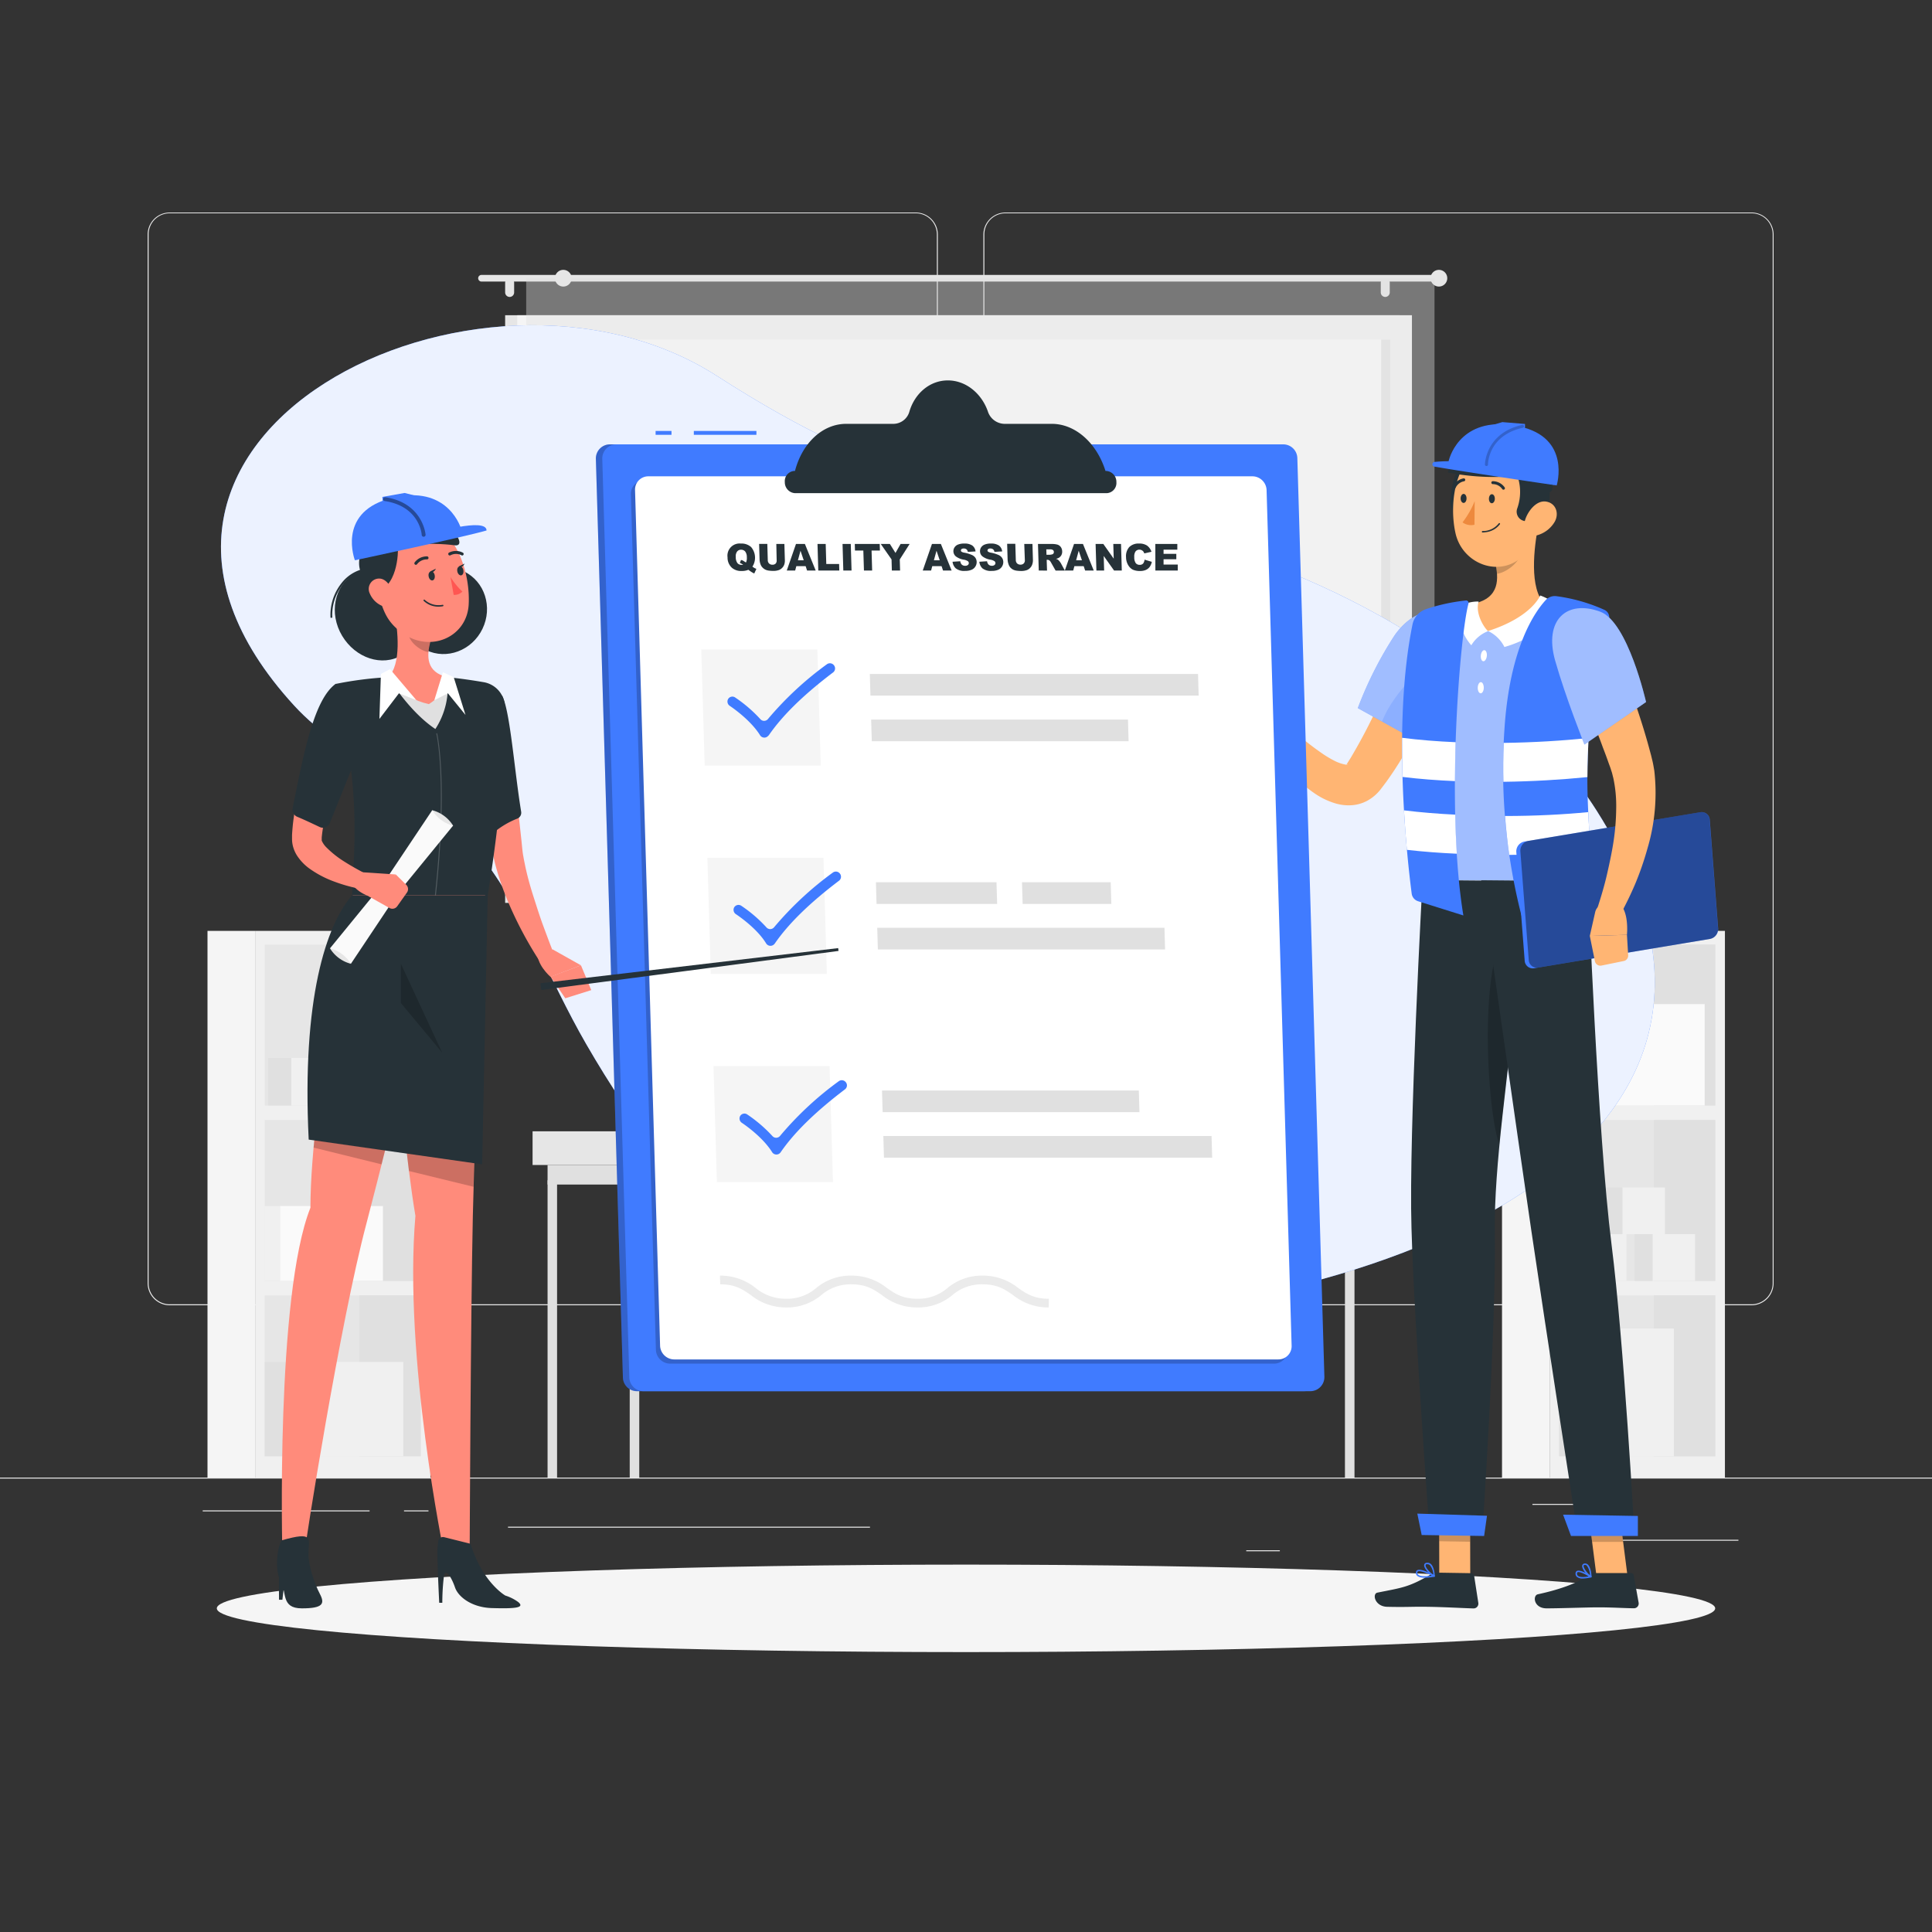 <svg xmlns="http://www.w3.org/2000/svg" viewBox="0 0 500 500"><rect x="0" y="0" width="500" height="500" fill="#333333" stroke="none"/><g id="background-complete"><rect y="382.4" width="500" height="0.25" style="fill:#ebebeb"></rect><rect x="416.78" y="398.49" width="33.12" height="0.25" style="fill:#ebebeb"></rect><rect x="322.53" y="401.21" width="8.69" height="0.25" style="fill:#ebebeb"></rect><rect x="396.59" y="389.21" width="19.19" height="0.25" style="fill:#ebebeb"></rect><rect x="52.46" y="390.89" width="43.19" height="0.25" style="fill:#ebebeb"></rect><rect x="104.56" y="390.89" width="6.33" height="0.25" style="fill:#ebebeb"></rect><rect x="131.47" y="395.11" width="93.68" height="0.25" style="fill:#ebebeb"></rect><path d="M237,337.8H43.91a5.71,5.71,0,0,1-5.7-5.71V60.66A5.71,5.71,0,0,1,43.91,55H237a5.71,5.71,0,0,1,5.71,5.71V332.09A5.71,5.71,0,0,1,237,337.8ZM43.91,55.2a5.46,5.46,0,0,0-5.45,5.46V332.09a5.46,5.46,0,0,0,5.45,5.46H237a5.47,5.47,0,0,0,5.46-5.46V60.66A5.47,5.47,0,0,0,237,55.2Z" style="fill:#ebebeb"></path><path d="M453.31,337.8H260.21a5.72,5.72,0,0,1-5.71-5.71V60.66A5.72,5.72,0,0,1,260.21,55h193.1A5.71,5.71,0,0,1,459,60.66V332.09A5.71,5.71,0,0,1,453.31,337.8ZM260.21,55.2a5.47,5.47,0,0,0-5.46,5.46V332.09a5.47,5.47,0,0,0,5.46,5.46h193.1a5.47,5.47,0,0,0,5.46-5.46V60.66a5.47,5.47,0,0,0-5.46-5.46Z" style="fill:#ebebeb"></path><rect x="17.96" y="288.97" width="141.49" height="45.37" transform="translate(400.36 222.95) rotate(90)" style="fill:#f0f0f0"></rect><rect x="67.88" y="245.09" width="41.65" height="40.39" transform="translate(353.99 176.58) rotate(90)" style="fill:#e6e6e6"></rect><rect x="67.88" y="290.48" width="41.65" height="40.39" transform="translate(399.38 221.97) rotate(90)" style="fill:#e6e6e6"></rect><rect x="67.88" y="335.87" width="41.65" height="40.39" transform="translate(444.76 267.36) rotate(90)" style="fill:#e6e6e6"></rect><rect x="80.13" y="257.34" width="41.65" height="15.89" transform="translate(366.24 164.33) rotate(90)" style="fill:#e0e0e0"></rect><rect x="80.13" y="302.73" width="41.65" height="15.89" transform="translate(411.63 209.72) rotate(90)" style="fill:#e0e0e0"></rect><rect x="91.84" y="269.47" width="11" height="16.64" style="fill:#f0f0f0"></rect><rect x="87.19" y="269.47" width="4.65" height="16.64" transform="translate(179.02 555.58) rotate(180)" style="fill:#e0e0e0"></rect><rect x="75.38" y="273.8" width="14.13" height="12.31" style="fill:#f0f0f0"></rect><rect x="69.41" y="273.8" width="5.97" height="12.31" transform="translate(144.79 559.91) rotate(180)" style="fill:#e0e0e0"></rect><rect x="80.13" y="348.12" width="41.65" height="15.89" transform="translate(457.01 255.1) rotate(90)" style="fill:#e0e0e0"></rect><rect x="-10.88" y="305.49" width="141.49" height="12.32" transform="translate(371.51 251.79) rotate(90)" style="fill:#f5f5f5"></rect><rect x="74.38" y="352.47" width="30" height="24.42" style="fill:#f0f0f0"></rect><rect x="68.51" y="352.47" width="5.87" height="24.42" transform="translate(142.89 729.35) rotate(180)" style="fill:#e0e0e0"></rect><rect x="72.45" y="312.12" width="26.66" height="19.38" style="fill:#fafafa"></rect><rect x="68.51" y="312.12" width="3.94" height="19.38" transform="translate(140.97 643.62) rotate(180)" style="fill:#f0f0f0"></rect><rect x="352.98" y="288.97" width="141.49" height="45.37" transform="translate(735.38 -112.07) rotate(90)" style="fill:#f0f0f0"></rect><rect x="402.9" y="245.09" width="41.65" height="40.39" transform="translate(689 -158.44) rotate(90)" style="fill:#e6e6e6"></rect><rect x="402.9" y="290.48" width="41.65" height="40.39" transform="translate(734.39 -113.05) rotate(90)" style="fill:#e6e6e6"></rect><rect x="402.9" y="335.87" width="41.65" height="40.39" transform="translate(779.78 -67.66) rotate(90)" style="fill:#e6e6e6"></rect><rect x="415.15" y="257.34" width="41.65" height="15.89" transform="translate(701.25 -170.69) rotate(90)" style="fill:#e0e0e0"></rect><rect x="415.15" y="302.73" width="41.65" height="15.89" transform="translate(746.64 -125.3) rotate(90)" style="fill:#e0e0e0"></rect><rect x="409.91" y="319.4" width="11" height="12.09" style="fill:#f0f0f0"></rect><rect x="405.27" y="319.4" width="4.65" height="12.09" transform="translate(815.18 650.9) rotate(180)" style="fill:#e0e0e0"></rect><rect x="419.87" y="307.31" width="11" height="12.09" style="fill:#f0f0f0"></rect><rect x="415.22" y="307.31" width="4.65" height="12.09" transform="translate(835.09 626.72) rotate(180)" style="fill:#e0e0e0"></rect><rect x="427.69" y="319.4" width="11" height="12.09" style="fill:#f0f0f0"></rect><rect x="423.05" y="319.4" width="4.65" height="12.09" transform="translate(850.74 650.9) rotate(180)" style="fill:#e0e0e0"></rect><rect x="415.15" y="348.12" width="41.65" height="15.89" transform="translate(792.03 -79.91) rotate(90)" style="fill:#e0e0e0"></rect><rect x="324.13" y="305.49" width="141.49" height="12.32" transform="translate(706.53 -83.22) rotate(90)" style="fill:#f5f5f5"></rect><rect x="408.38" y="343.82" width="24.81" height="33.07" style="fill:#f0f0f0"></rect><rect x="403.53" y="343.82" width="4.85" height="33.07" transform="translate(811.91 720.7) rotate(180)" style="fill:#e0e0e0"></rect><rect x="408.38" y="259.86" width="32.79" height="26.25" style="fill:#fafafa"></rect><rect x="403.53" y="259.86" width="4.85" height="26.25" transform="translate(811.91 545.97) rotate(180)" style="fill:#f0f0f0"></rect><rect x="130.73" y="81.58" width="231.55" height="152.09" style="fill:#e6e6e6"></rect><rect x="133.86" y="81.58" width="231.55" height="152.09" style="fill:#f5f5f5"></rect><rect x="179.89" y="47.45" width="139.49" height="220.34" transform="translate(407.25 -92.01) rotate(90)" style="fill:#fff"></rect><rect x="288.88" y="156.44" width="139.49" height="2.36" transform="translate(516.24 -201) rotate(90)" style="fill:#e6e6e6"></rect><rect x="136.18" y="183.67" width="226.91" height="8.46" style="fill:#f5f5f5"></rect><path d="M371.53,71.15H124.62a.86.86,0,0,0-.87.86h0a.87.87,0,0,0,.87.86H371.53a.87.87,0,0,0,.86-.86h0A.86.86,0,0,0,371.53,71.15Z" style="fill:#e6e6e6"></path><path d="M374.55,72a2.16,2.16,0,1,1-2.16-2.16A2.16,2.16,0,0,1,374.55,72Z" style="fill:#e6e6e6"></path><path d="M131.9,76.85h0a1.18,1.18,0,0,1-1.17-1.17V73.17A1.17,1.17,0,0,1,131.9,72h0a1.16,1.16,0,0,1,1.16,1.16v2.51A1.17,1.17,0,0,1,131.9,76.85Z" style="fill:#e6e6e6"></path><path d="M358.5,76.85h0a1.17,1.17,0,0,1-1.16-1.17V73.17A1.16,1.16,0,0,1,358.5,72h0a1.17,1.17,0,0,1,1.17,1.16v2.51A1.18,1.18,0,0,1,358.5,76.85Z" style="fill:#e6e6e6"></path><rect x="136.18" y="72.01" width="235.07" height="149.44" style="fill:#e0e0e0;opacity:0.4"></rect><path d="M147.94,72a2.16,2.16,0,1,1-2.15-2.16A2.16,2.16,0,0,1,147.94,72Z" style="fill:#e6e6e6"></path><rect x="162.96" y="292.78" width="212.31" height="8.72" transform="translate(538.24 594.28) rotate(180)" style="fill:#f0f0f0"></rect><rect x="137.83" y="292.78" width="25.14" height="8.72" style="fill:#e6e6e6"></rect><rect x="141.71" y="301.5" width="230.08" height="5.06" style="fill:#e0e0e0"></rect><rect x="332.08" y="342.69" width="76.95" height="2.47" transform="translate(26.63 714.48) rotate(-90)" style="fill:#e0e0e0"></rect><rect x="125.72" y="342.69" width="76.95" height="2.47" transform="translate(-179.72 508.12) rotate(-90)" style="fill:#e0e0e0"></rect><rect x="104.46" y="342.69" width="76.95" height="2.46" transform="translate(-200.98 486.86) rotate(-90)" style="fill:#e0e0e0"></rect><rect x="310.82" y="342.69" width="76.95" height="2.47" transform="translate(5.38 693.22) rotate(-90)" style="fill:#e0e0e0"></rect><path d="M299.85,212.78,308.38,228c-.26,32.86,2.66,34.76,2.69,40.41h-9C301.22,240.89,295.9,243.23,299.85,212.78Z" style="fill:#e0e0e0"></path><path d="M306.43,252.63c-3-31.69-52.92-26.62-57.66-11.73S308.17,270.86,306.43,252.63Z" style="fill:#e0e0e0"></path><path d="M302.66,239.77c6.59-23.38-23.44-27.79-36.85-21C257.91,226.68,298.87,253.22,302.66,239.77Z" style="fill:#e0e0e0"></path><path d="M294.39,225c15.46-5,5.45-21.24-3.78-25.4C283,198.58,285.5,227.93,294.39,225Z" style="fill:#e0e0e0"></path><path d="M311.38,240.42c-17.49-13.24,3.72-25.95,17.79-25.89C339.55,217.18,321.44,248,311.38,240.42Z" style="fill:#e0e0e0"></path><path d="M308.24,227.1c-23.31-5.88-9.37-22.49,4.12-26.49C323.58,199.8,321.64,230.49,308.24,227.1Z" style="fill:#e0e0e0"></path><path d="M304,254.55c-4.35-28.59,42.57-27.22,46.37-15.88S306.45,271,304,254.55Z" style="fill:#e0e0e0"></path><path d="M301.5,292.78h0c-17,0-31.31-.75-34.79-16.86a74.94,74.94,0,0,0-3.63-12.53l-.27-.65h77.37l-.27.65a74,74,0,0,0-3.62,12.53C332.8,292,318.48,292.78,301.5,292.78Z" style="fill:#fafafa"></path><polygon points="345.19 264.21 257.8 264.21 255.3 256.92 347.69 256.92 345.19 264.21" style="fill:#f0f0f0"></polygon></g><g id="background-simple"><path d="M185.55,97.3c46,29.54,65.55,28.89,116.73,40.82,41.84,9.75,87.53,34.82,111,71.79,61.72,97.41-82.59,135.65-157,130.79-52.43-3.43-79.63-27.35-104.57-70.5-9.7-16.78-16.37-35.58-29-51-13.53-16.54-33.49-22.3-46.59-36.61C12.59,113.25,124.3,57.92,185.55,97.3Z" style="fill:#407BFF"></path><path d="M185.55,97.3c46,29.54,65.55,28.89,116.73,40.82,41.84,9.75,87.53,34.82,111,71.79,61.72,97.41-82.59,135.65-157,130.79-52.43-3.43-79.63-27.35-104.57-70.5-9.7-16.78-16.37-35.58-29-51-13.53-16.54-33.49-22.3-46.59-36.61C12.59,113.25,124.3,57.92,185.55,97.3Z" style="fill:#fff;opacity:0.9"></path></g><g id="Shadow"><ellipse id="path" cx="250" cy="416.24" rx="193.89" ry="11.32" style="fill:#f5f5f5"></ellipse></g><g id="character-2"><polygon points="380.5 408.01 372.48 407.89 372.45 389.27 380.46 389.39 380.5 408.01" style="fill:#ffb573"></polygon><polygon points="421.22 408.04 413.19 408.04 410.81 389.45 418.84 389.45 421.22 408.04" style="fill:#ffb573"></polygon><path d="M412.35,407.11h9.79a.67.67,0,0,1,.66.55l1.28,7.14a1.23,1.23,0,0,1-1.23,1.42c-3.15-.05-5.44-.24-9.41-.24-2.44,0-9.8.26-13.17.26s-3.67-3.33-2.28-3.64c6.24-1.35,11-3.21,13-5A2,2,0,0,1,412.35,407.11Z" style="fill:#263238"></path><path d="M372.09,407l8.76.14a.64.64,0,0,1,.64.56l1.1,7.15a1.24,1.24,0,0,1-1.25,1.41c-3.16-.1-7.71-.36-11.68-.42-4.64-.07-5.16.12-10.6,0-3.29-.05-4-3.39-2.58-3.67,6.37-1.28,8-1.35,13.64-4.61A3.9,3.9,0,0,1,372.09,407Z" style="fill:#263238"></path><path d="M375.65,169.13a178.7,178.7,0,0,1-7.35,17c-1.37,2.76-2.81,5.51-4.39,8.21a87.54,87.54,0,0,1-5.14,8l-1.51,2a11.12,11.12,0,0,1-3.41,2.89,9.83,9.83,0,0,1-4.48,1.18,11.84,11.84,0,0,1-3.79-.5,19.31,19.31,0,0,1-5.37-2.59,37.81,37.81,0,0,1-4-3.18,71.92,71.92,0,0,1-12-14.65l4.76-3.71c2.05,2,4.21,4,6.39,5.88a70.47,70.47,0,0,0,6.63,5.2,27.38,27.38,0,0,0,3.31,2,10.28,10.28,0,0,0,2.84,1,1.17,1.17,0,0,0,.65,0c.07-.05-.07-.06-.19,0s-.15,0-.08-.08l1.05-1.67a143.68,143.68,0,0,0,7.85-15.2c2.41-5.27,4.73-10.76,6.88-16.06Z" style="fill:#ffb573"></path><path d="M378.65,163.89c2.65,7.2-11.25,28.23-11.25,28.23l-16-8.86a97.52,97.52,0,0,1,9.44-18.71C366.63,156.14,375.76,156,378.65,163.89Z" style="fill:#407BFF"></path><path d="M378.65,163.89c2.65,7.2-11.25,28.23-11.25,28.23l-16-8.86a97.52,97.52,0,0,1,9.44-18.71C366.63,156.14,375.76,156,378.65,163.89Z" style="fill:#fff;opacity:0.5"></path><path d="M369.78,171.78c-3.06,1.55-10,9.17-12.09,14.95l9.71,5.39a123.63,123.63,0,0,0,8.78-16C374,174,371.4,171,369.78,171.78Z" style="fill:#407BFF;opacity:0.2"></path><path d="M329.49,183.91l-4.88-4.42L320,187.38s4.69,5.5,9.88,2.83l.7-2A4,4,0,0,0,329.49,183.91Z" style="fill:#ffb573"></path><polygon points="316.73 176.17 315.38 183.84 320 187.38 324.61 179.49 316.73 176.17" style="fill:#ffb573"></polygon><polygon points="372.45 389.27 372.47 398.87 380.48 399 380.47 389.4 372.45 389.27" style="opacity:0.2"></polygon><polygon points="418.84 389.46 410.81 389.46 412.05 399.04 420.07 399.04 418.84 389.46" style="opacity:0.2"></polygon><path d="M414.15,158.3c-6.64,31-2.79,63.17-3.14,69.76l-42.93-.38c-8.59-45.22,1.1-69.38,1.1-69.38s2.71-.71,6.42-1.34c1.16-.2,2.42-.39,3.73-.54.72-.09,1.46-.16,2.21-.23a160,160,0,0,1,18.25.17c1.15.06,2.32.16,3.45.27s2.09.23,3.06.36C410.72,157.57,414.15,158.3,414.15,158.3Z" style="fill:#407BFF"></path><path d="M414.15,158.3c-6.64,31-2.79,63.17-3.14,69.76l-42.93-.38c-8.59-45.22,1.1-69.38,1.1-69.38s2.71-.71,6.42-1.34c1.16-.2,2.42-.39,3.73-.54.72-.09,1.46-.16,2.21-.23a160,160,0,0,1,18.25.17c1.15.06,2.32.16,3.45.27s2.09.23,3.06.36C410.72,157.57,414.15,158.3,414.15,158.3Z" style="fill:#fff;opacity:0.5"></path><path d="M405.89,172c-.58,3,1.18,16.37,4.47,19.48.13-4.33.4-8.85.84-13.49Z" style="opacity:0.2"></path><path d="M398.16,135.79c-1.2,5.86-2.45,16.61,1.63,20.57-3.22,3.14-7.43,6.77-14.4,6.95s-5.72-4.6-3.85-7.12c6.56-1.5,6.44-6.36,5.34-10.93Z" style="fill:#ffb573"></path><path d="M398.6,154.11s-2.12,5.56-13.49,9.2a9,9,0,0,1,4.23,4.13s13.29-3.38,12.28-11.79A12.65,12.65,0,0,0,398.6,154.11Z" style="fill:#fff"></path><path d="M380.77,167a8.75,8.75,0,0,1,4.34-3.66c-1.28-1.17-3.35-4.82-2.44-7.66A9.24,9.24,0,0,0,380,156S375.25,160.54,380.77,167Z" style="fill:#fff"></path><path d="M384.79,169.78c-.09.8-.5,1.4-.93,1.35s-.7-.72-.62-1.52.51-1.39.93-1.35S384.88,169,384.79,169.78Z" style="fill:#fff"></path><path d="M384,178c0,.8-.38,1.44-.81,1.43s-.77-.66-.75-1.46.38-1.44.81-1.43S384,177.21,384,178Z" style="fill:#fff"></path><path d="M393.56,139.65l-6.68,5.6a18.5,18.5,0,0,1,.53,3.25c2.51-.34,6-3.06,6.26-5.68A8.82,8.82,0,0,0,393.56,139.65Z" style="opacity:0.2"></path><path d="M386.3,122.42a12.07,12.07,0,0,0-3.22,10.46c-1.85,1.6-5.2,1.31-5.2,1.31l-1.06-1.06a5,5,0,0,1-1.43-3.91c.19-2.34.72-5.89,2.2-8.14C380,117.49,386.3,122.42,386.3,122.42Z" style="fill:#263238"></path><path d="M398.94,127c-.56,8-.48,12.63-4.53,16.67-6.1,6.09-15.88,2.36-17.71-5.6-1.64-7.16-.45-19,7.36-22A10.86,10.86,0,0,1,398.94,127Z" style="fill:#ffb573"></path><path d="M392.3,122.14a12.67,12.67,0,0,1,.37,9.41,2.45,2.45,0,0,0,1.53,3.2,7,7,0,0,0,2.13.29l3.83-.73s1.61-5.7.56-9.87S392.3,122.14,392.3,122.14Z" style="fill:#263238"></path><path d="M392.27,123.19a62.21,62.21,0,0,1-17.58-.91s1.88-6,6.1-8,13.14-1.87,15.89-.71,6.34,4.7,5,13.34C398.83,130,392.27,123.19,392.27,123.19Z" style="fill:#263238"></path><path d="M402.87,125.63s-22.39-3.25-31.67-4.88a.61.61,0,0,1,0-1.2,41.82,41.82,0,0,1,11.63.52Z" style="fill:#407BFF"></path><path d="M374.85,119.56c.4-2,3.86-12.33,18.38-9.19,13.45,2.9,9.64,15.26,9.64,15.26Z" style="fill:#407BFF"></path><polygon points="383.95 110.68 388.81 109.24 394.67 109.72 394.67 110.73 390.95 111.59 383.95 110.68" style="fill:#407BFF"></polygon><path d="M384.68,120.6h0a.37.37,0,0,1-.38-.37c0-.08.11-8.12,9.63-10.26a.38.38,0,1,1,.16.74c-8.91,2-9,9.21-9,9.52A.37.37,0,0,1,384.68,120.6Z" style="opacity:0.2"></path><path d="M402.34,135.06a7.62,7.62,0,0,1-4.62,3.49c-2.57.65-3.79-1.67-3-4.06.69-2.16,2.87-5.1,5.43-4.68S403.56,132.93,402.34,135.06Z" style="fill:#ffb573"></path><path d="M370,397l13.59.21s3.68-53.77,3.27-78.78c-.12-7.61.71-18.32,2-29.82,1.59-14.49,2.43-20.28,4.52-38.6,1.49-13.06,3-22,3-22l-28.22-.25s-3.61,65.5-2.87,90C366,343.13,370,397,370,397Z" style="fill:#263238"></path><path d="M387.54,245.69c-4.22,12.9-2.4,42.36.47,50.5.24-2.48.51-5,.79-7.6,1.59-14.5,2.44-20.29,4.53-38.6,0-.37.08-.72.12-1.07A19.26,19.26,0,0,0,387.54,245.69Z" style="opacity:0.2"></path><path d="M383.31,227.82s9.58,67.41,13,90.68c3.74,25.48,12,78.68,12,78.68H423s-2.76-50.14-5.93-75.05c-3.6-28.38-6.09-94.06-6.09-94.06Z" style="fill:#263238"></path><polygon points="406.57 397.5 423.88 397.5 423.88 392.33 404.53 392 406.57 397.5" style="fill:#407BFF"></polygon><polygon points="367.93 397.26 384.09 397.51 384.83 392.28 366.8 391.72 367.93 397.26" style="fill:#407BFF"></polygon><path d="M386.86,129.07c0,.65-.35,1.17-.78,1.17s-.76-.53-.75-1.18.35-1.17.78-1.16S386.87,128.43,386.86,129.07Z" style="fill:#263238"></path><path d="M379.54,129c0,.65-.35,1.17-.77,1.16s-.76-.53-.76-1.17.35-1.17.78-1.17S379.55,128.36,379.54,129Z" style="fill:#263238"></path><path d="M381.65,129.69a23,23,0,0,1-3.15,5.5,3.74,3.74,0,0,0,3.09.61Z" style="fill:#ed893e"></path><path d="M384.53,137.73a5.32,5.32,0,0,0,3.67-2.09.19.19,0,0,0-.31-.21,5.18,5.18,0,0,1-4.2,2,.19.19,0,1,0,0,.38A7.62,7.62,0,0,0,384.53,137.73Z" style="fill:#263238"></path><path d="M389.14,126.73a.45.45,0,0,0,.18-.07.38.38,0,0,0,.08-.53,3.8,3.8,0,0,0-3.09-1.6.37.37,0,0,0-.35.4.38.38,0,0,0,.4.36h0a3,3,0,0,1,2.43,1.29A.35.35,0,0,0,389.14,126.73Z" style="fill:#263238"></path><path d="M376.41,126.46a.39.39,0,0,0,.3-.2,3,3,0,0,1,2.16-1.7.38.38,0,0,0-.09-.76,3.75,3.75,0,0,0-2.75,2.12.37.37,0,0,0,.17.51A.39.39,0,0,0,376.41,126.46Z" style="fill:#263238"></path><path d="M409.64,408.52a9.86,9.86,0,0,0,2.11-.29.22.22,0,0,0,.15-.16.2.2,0,0,0-.08-.19c-.28-.18-2.81-1.77-3.71-1.32a.65.65,0,0,0-.35.54,1.1,1.1,0,0,0,.35,1A2.39,2.39,0,0,0,409.64,408.52Zm1.57-.56c-1.38.27-2.42.22-2.85-.15a.72.72,0,0,1-.22-.68.24.24,0,0,1,.13-.23C408.74,406.66,410.18,407.35,411.21,408Z" style="fill:#407BFF"></path><path d="M411.7,408.23a.2.2,0,0,0,.11,0,.2.2,0,0,0,.09-.17c0-.1-.1-2.42-1-3.18a1,1,0,0,0-.8-.24h0a.65.65,0,0,0-.62.49c-.21.9,1.32,2.66,2.13,3.11ZM410.22,405a.6.6,0,0,1,.43.17,4.3,4.3,0,0,1,.84,2.51c-.8-.63-1.76-2-1.64-2.48,0-.05,0-.17.29-.2h.08Z" style="fill:#407BFF"></path><path d="M371.23,408.06a.21.21,0,0,0,.13-.16.17.17,0,0,0-.09-.19c-.35-.2-3.46-1.88-4.47-1.36a.68.68,0,0,0-.35.51h0a1.06,1.06,0,0,0,.29.93c.83.79,3.15.51,4.46.27Zm-4.2-1.4c.62-.2,2.32.49,3.56,1.12-1.8.27-3.11.17-3.57-.27a.65.65,0,0,1-.19-.62.22.22,0,0,1,.13-.2Z" style="fill:#407BFF"></path><path d="M371.23,408.06l0,0a.22.22,0,0,0,.09-.17c0-.09-.07-2.26-1-3.11a1.3,1.3,0,0,0-1-.34h0c-.52,0-.69.3-.74.52-.21.9,1.59,2.67,2.53,3.12A.22.22,0,0,0,371.23,408.06Zm-2.11-3.24.19,0h0a1,1,0,0,1,.76.26,4.26,4.26,0,0,1,.89,2.49c-.95-.61-2.16-2-2-2.54C368.94,405,369,404.87,369.12,404.82Zm.19-.22h0Z" style="fill:#407BFF"></path><path d="M402.79,154.29a3.18,3.18,0,0,0-2.75,1c-2.76,3-9.34,12.17-10.7,33.57a153,153,0,0,0,4.41,48.09l17.1-4.86a2.39,2.39,0,0,0,1.73-2.58c-.46-4-1.45-13.63-1.73-24.4-.19-7.58.38-14.41.35-17.51-1.88-3.68-5.26-9.69-4-16.24,1.36-7.31,5.38-8.31,8.12-9.65a2.16,2.16,0,0,0-.06-3.86A44.22,44.22,0,0,0,402.79,154.29Z" style="fill:#407BFF"></path><path d="M378.72,236.92,367,233.24a2.4,2.4,0,0,1-1.66-2c-1-7.74-5.18-43.27.22-69.65a5.24,5.24,0,0,1,3.4-3.91,47.44,47.44,0,0,1,10.41-2.27.63.63,0,0,1,.67.81C377.82,164.37,374.12,209,378.72,236.92Z" style="fill:#407BFF"></path><path d="M363.35,209.72c.21,3.74.48,7.19.75,10.22,4.25.48,8.6.81,12.92,1-.2-3.31-.34-6.7-.41-10.11C372.13,210.61,367.67,210.25,363.35,209.72Z" style="fill:#fff"></path><path d="M376.72,192.08c-4.75-.2-9.42-.57-13.86-1.14,0,3.46,0,6.86.11,10.13,4.41.54,9,.89,13.57,1.08C376.55,198.74,376.62,195.36,376.72,192.08Z" style="fill:#fff"></path><path d="M411,210.18c-6.25.61-13.68,1-21.5,1,.28,3.67.66,7.05,1.09,10.06,7.65,0,14.88-.45,21.08-1.06C411.44,217.13,411.2,213.73,411,210.18Z" style="fill:#fff"></path><path d="M411.11,191c-6.65.69-14.21,1.16-21.95,1.26-.14,3.49-.16,6.86-.09,10.07,7.65-.1,15.09-.55,21.75-1.22C410.83,197.21,411,193.68,411.11,191Z" style="fill:#fff"></path><path d="M442.5,243l-45.43,7.58a2.1,2.1,0,0,1-2.48-1.93l-2.17-28.16a2.59,2.59,0,0,1,2.12-2.7L440,210.21a2.09,2.09,0,0,1,2.48,1.93l2.17,28.16A2.59,2.59,0,0,1,442.5,243Z" style="fill:#407BFF"></path><path d="M442.5,243l-44.38,7.4a2.09,2.09,0,0,1-2.48-1.93l-2.17-28.16a2.59,2.59,0,0,1,2.12-2.7l44.38-7.4a2.09,2.09,0,0,1,2.48,1.93l2.17,28.16A2.59,2.59,0,0,1,442.5,243Z" style="opacity:0.4"></path><path d="M416,163.4c2.53,5.76,4.77,11.49,6.8,17.41,1,2.94,2,5.92,2.89,8.92.45,1.51.88,3,1.29,4.56l.31,1.14.32,1.32c.23.9.36,1.8.52,2.69a50.47,50.47,0,0,1-1.77,20.15,78.2,78.2,0,0,1-3.16,9.14c-.63,1.48-1.29,2.93-2,4.37s-1.41,2.82-2.27,4.29l-5.45-2.59c.87-2.71,1.75-5.63,2.4-8.48s1.28-5.75,1.71-8.6a61.54,61.54,0,0,0,.68-8.47,34.42,34.42,0,0,0-.75-7.92c-.17-.6-.28-1.23-.49-1.8l-.29-.9-.37-1c-.49-1.4-1-2.79-1.55-4.19-1-2.81-2.17-5.61-3.27-8.42l-6.76-16.8Z" style="fill:#ffb573"></path><path d="M414.14,158.3C421.35,161,426,181.69,426,181.69l-15.95,11s-4.9-12.25-7.6-21.8C399.54,160.5,405.42,155.1,414.14,158.3Z" style="fill:#407BFF"></path><path d="M414.14,158.3C421.35,161,426,181.69,426,181.69l-15.95,11s-4.9-12.25-7.6-21.8C399.54,160.5,405.42,155.1,414.14,158.3Z" style="fill:#fff;opacity:0.5"></path><path d="M412.83,236.06l-1.39,6.15,9.61-.28s.77-7.43-3-8.6l-3,.57A2.84,2.84,0,0,0,412.83,236.06Z" style="fill:#ffb573"></path><path d="M414.45,249.89l5.78-1.18a1.43,1.43,0,0,0,1.14-1.5l-.32-5.28-9.61.28,1.32,6.55A1.44,1.44,0,0,0,414.45,249.89Z" style="fill:#ffb573"></path></g><g id="QA"><path d="M330.48,115H157.85a3.65,3.65,0,0,0-3.64,3.75l7,237.75a3.65,3.65,0,0,0,3.65,3.54H337.44a3.65,3.65,0,0,0,3.65-3.76l-7-237.74A3.64,3.64,0,0,0,330.48,115Z" style="fill:#407BFF"></path><path d="M330.48,115H157.85a3.65,3.65,0,0,0-3.64,3.75l7,237.75a3.65,3.65,0,0,0,3.65,3.54H337.44a3.65,3.65,0,0,0,3.65-3.76l-7-237.74A3.64,3.64,0,0,0,330.48,115Z" style="opacity:0.2"></path><rect x="179.56" y="111.53" width="16.2" height="1" style="fill:#407BFF"></rect><rect x="169.67" y="111.53" width="4.11" height="1" style="fill:#407BFF"></rect><path d="M332.14,115H159.52a3.65,3.65,0,0,0-3.65,3.75l7,237.75a3.66,3.66,0,0,0,3.65,3.54H339.11a3.65,3.65,0,0,0,3.64-3.76l-7-237.74A3.65,3.65,0,0,0,332.14,115Z" style="fill:#407BFF"></path><path d="M163.27,127.91l6.48,221.43a3.7,3.7,0,0,0,3.67,3.57H329.74a3.44,3.44,0,0,0,3.45-3.57l-6.48-221.43a3.69,3.69,0,0,0-3.67-3.56H166.72A3.43,3.43,0,0,0,163.27,127.91Z" style="opacity:0.2"></path><path d="M164.35,126.83l6.48,221.43a3.69,3.69,0,0,0,3.67,3.56H330.82a3.43,3.43,0,0,0,3.45-3.56l-6.48-221.43a3.69,3.69,0,0,0-3.67-3.56H167.8A3.43,3.43,0,0,0,164.35,126.83Z" style="fill:#fff"></path><polygon points="212.41 198.15 182.37 198.15 181.49 168.1 211.53 168.1 212.41 198.15" style="fill:#f5f5f5"></polygon><polygon points="310.21 180.03 225.27 180.03 225.11 174.43 310.05 174.43 310.21 180.03" style="fill:#e0e0e0"></polygon><polygon points="292.08 191.82 225.62 191.82 225.45 186.22 291.92 186.22 292.08 191.82" style="fill:#e0e0e0"></polygon><polygon points="213.99 252.04 183.95 252.04 183.07 222 213.11 222 213.99 252.04" style="fill:#f5f5f5"></polygon><polygon points="258.06 233.93 226.85 233.93 226.69 228.32 257.89 228.32 258.06 233.93" style="fill:#e0e0e0"></polygon><polygon points="287.61 233.93 264.66 233.93 264.49 228.32 287.45 228.32 287.61 233.93" style="fill:#e0e0e0"></polygon><polygon points="301.52 245.72 227.19 245.72 227.03 240.11 301.36 240.11 301.52 245.72" style="fill:#e0e0e0"></polygon><polygon points="215.57 305.94 185.53 305.94 184.65 275.89 214.69 275.89 215.57 305.94" style="fill:#f5f5f5"></polygon><polygon points="313.55 294 228.61 294 228.77 299.61 313.71 299.61 313.55 294" style="fill:#e0e0e0"></polygon><polygon points="294.73 282.22 228.26 282.22 228.43 287.82 294.89 287.82 294.73 282.22" style="fill:#e0e0e0"></polygon><path d="M198.88,190.34a1.31,1.31,0,0,1-2.2-.1h0c-2-3.2-5.68-6.12-7.82-7.57a1.33,1.33,0,0,1-.43-1.75h0a1.28,1.28,0,0,1,1.85-.4,36,36,0,0,1,6.47,5.56,1.29,1.29,0,0,0,2,0A85.65,85.65,0,0,1,214,171.91a1.32,1.32,0,0,1,1.84.28h0a1.3,1.3,0,0,1-.23,1.83c-7.68,5.81-13.14,11.16-16.68,16.32Z" style="fill:#407BFF"></path><path d="M200.46,244.24a1.32,1.32,0,0,1-2.2-.11h0c-1.95-3.2-5.68-6.12-7.83-7.56a1.33,1.33,0,0,1-.42-1.75h0a1.3,1.3,0,0,1,1.86-.39,35.51,35.51,0,0,1,6.46,5.55,1.3,1.3,0,0,0,2,0,85.64,85.64,0,0,1,15.21-14.16,1.31,1.31,0,0,1,1.84.28h0a1.3,1.3,0,0,1-.23,1.82c-7.68,5.82-13.14,11.17-16.68,16.33Z" style="fill:#407BFF"></path><path d="M202,298.25a1.32,1.32,0,0,1-2.2-.11h0c-2-3.2-5.68-6.12-7.82-7.56a1.34,1.34,0,0,1-.43-1.75h0a1.28,1.28,0,0,1,1.85-.4,36.28,36.28,0,0,1,6.47,5.55,1.3,1.3,0,0,0,2,0,85.19,85.19,0,0,1,15.2-14.16,1.31,1.31,0,0,1,1.84.28h0a1.28,1.28,0,0,1-.23,1.82c-7.67,5.82-13.14,11.17-16.68,16.33Z" style="fill:#407BFF"></path><path d="M271.41,338.37a14.53,14.53,0,0,1-9.23-3.2c-2.08-1.44-4-2.79-7.93-2.79a11.62,11.62,0,0,0-7.77,2.79,13.74,13.74,0,0,1-9,3.2,14.54,14.54,0,0,1-9.24-3.2c-2.08-1.44-4-2.79-7.93-2.79a11.57,11.57,0,0,0-7.76,2.79,13.77,13.77,0,0,1-9,3.2,14.53,14.53,0,0,1-9.23-3.2c-2.08-1.44-4-2.79-7.93-2.79l-.07-2.25a14.54,14.54,0,0,1,9.24,3.2,12.23,12.23,0,0,0,7.93,2.79,11.57,11.57,0,0,0,7.76-2.79,13.75,13.75,0,0,1,9.05-3.2,14.53,14.53,0,0,1,9.23,3.2c2.08,1.44,4,2.79,7.93,2.79a11.57,11.57,0,0,0,7.76-2.79,13.79,13.79,0,0,1,9.05-3.2,14.54,14.54,0,0,1,9.24,3.2c2.08,1.44,4,2.79,7.93,2.79Z" style="fill:#ebebeb"></path><path d="M286.29,121.88h-.19v0c-2.31-7.33-7.85-12.19-13.9-12.19H259.88a4.61,4.61,0,0,1-4.23-3.24c-1.65-4.67-5.7-8-10.35-8s-8.52,3.33-9.93,8a4.33,4.33,0,0,1-4.06,3.24H219c-6.05,0-11.34,4.86-13.26,12.19l0,0h-.18a2.64,2.64,0,0,0-2.45,2.88,2.81,2.81,0,0,0,2.6,2.87h80.75a2.64,2.64,0,0,0,2.46-2.87A2.81,2.81,0,0,0,286.29,121.88Z" style="fill:#263238"></path><path d="M194.72,146.65l.53.35.5.23-.55,1.19a6.84,6.84,0,0,1-.9-.51,7.58,7.58,0,0,1-.62-.45,4.25,4.25,0,0,1-1.75.31,3.62,3.62,0,0,1-2.5-.82,3.54,3.54,0,0,1-1.14-2.71,3.14,3.14,0,0,1,3.44-3.57,3.67,3.67,0,0,1,2.66.91,4.26,4.26,0,0,1,.33,5.07Zm-1.65-1.09a2.78,2.78,0,0,0,.21-1.36,2.35,2.35,0,0,0-.43-1.48,1.38,1.38,0,0,0-1.08-.45,1.23,1.23,0,0,0-1,.46,2,2,0,0,0-.35,1.42,2.51,2.51,0,0,0,.43,1.58,1.34,1.34,0,0,0,1.06.45,1.78,1.78,0,0,0,.41,0,2.67,2.67,0,0,0-.86-.49l.31-.76a1.59,1.59,0,0,1,.44.12,6.23,6.23,0,0,1,.63.4Z" style="fill:#263238"></path><path d="M200.91,140.78H203l.12,4.1A3.31,3.31,0,0,1,203,146a2.29,2.29,0,0,1-.56.95,2.32,2.32,0,0,1-.84.57,4.26,4.26,0,0,1-1.48.23,8.74,8.74,0,0,1-1.09-.07,3,3,0,0,1-1-.28,2.75,2.75,0,0,1-.75-.59,2.43,2.43,0,0,1-.47-.79,4,4,0,0,1-.23-1.16l-.12-4.1h2.12l.12,4.19a1.2,1.2,0,0,0,.34.88,1.18,1.18,0,0,0,.87.32,1.13,1.13,0,0,0,.85-.32A1.16,1.16,0,0,0,201,145Z" style="fill:#263238"></path><path d="M208.5,146.52h-2.41l-.3,1.13h-2.17l2.38-6.87h2.31l2.79,6.87h-2.23ZM208,145l-.83-2.47-.67,2.47Z" style="fill:#263238"></path><path d="M211.57,140.78h2.12l.15,5.18h3.32l.05,1.69h-5.44Z" style="fill:#263238"></path><path d="M218.05,140.78h2.13l.2,6.87h-2.13Z" style="fill:#263238"></path><path d="M221.22,140.78h6.45l.05,1.7h-2.16l.15,5.17h-2.12l-.16-5.17h-2.16Z" style="fill:#263238"></path><path d="M227.94,140.78h2.36l1.45,2.32,1.32-2.32h2.34l-2.55,4,.08,2.87h-2.13l-.08-2.87Z" style="fill:#263238"></path><path d="M243.68,146.52h-2.41l-.3,1.13h-2.16l2.38-6.87h2.31l2.78,6.87h-2.22ZM243.2,145l-.83-2.47-.68,2.47Z" style="fill:#263238"></path><path d="M246.52,145.38l2-.13a1.64,1.64,0,0,0,.28.75,1.17,1.17,0,0,0,1,.42,1,1,0,0,0,.7-.21.65.65,0,0,0,.23-.5.67.67,0,0,0-.25-.48,2.77,2.77,0,0,0-1.1-.39,4.7,4.7,0,0,1-2-.84,1.77,1.77,0,0,1-.36-2.32,1.87,1.87,0,0,1,.9-.74,4.2,4.2,0,0,1,1.68-.27,3.48,3.48,0,0,1,2,.49,2.17,2.17,0,0,1,.87,1.55l-2,.12a1.1,1.1,0,0,0-.35-.67,1.13,1.13,0,0,0-.71-.21.87.87,0,0,0-.56.15.45.45,0,0,0-.17.38.38.38,0,0,0,.16.3,1.81,1.81,0,0,0,.72.25,8.91,8.91,0,0,1,2,.61,2.15,2.15,0,0,1,.9.76,2,2,0,0,1,.3,1,2.14,2.14,0,0,1-.33,1.21,2.12,2.12,0,0,1-1,.85,4.13,4.13,0,0,1-1.65.29,3.5,3.5,0,0,1-2.45-.68A2.76,2.76,0,0,1,246.52,145.38Z" style="fill:#263238"></path><path d="M253.45,145.38l2-.13a1.63,1.63,0,0,0,.29.75,1.17,1.17,0,0,0,.95.42,1,1,0,0,0,.7-.21.65.65,0,0,0,.23-.5.67.67,0,0,0-.25-.48,2.77,2.77,0,0,0-1.1-.39,4.65,4.65,0,0,1-2-.84,1.7,1.7,0,0,1-.64-1.32,1.77,1.77,0,0,1,.27-1,1.94,1.94,0,0,1,.91-.74,4.2,4.2,0,0,1,1.68-.27,3.51,3.51,0,0,1,2,.49,2.17,2.17,0,0,1,.87,1.55l-2,.12a1.06,1.06,0,0,0-.36-.67,1.09,1.09,0,0,0-.71-.21.86.86,0,0,0-.55.15.49.49,0,0,0-.18.38.43.43,0,0,0,.17.3,1.81,1.81,0,0,0,.72.25,8.91,8.91,0,0,1,2,.61,2.21,2.21,0,0,1,.9.76,2,2,0,0,1,.3,1,2.14,2.14,0,0,1-.33,1.21,2.1,2.1,0,0,1-1,.85,4.08,4.08,0,0,1-1.64.29,3.5,3.5,0,0,1-2.45-.68A2.76,2.76,0,0,1,253.45,145.38Z" style="fill:#263238"></path><path d="M265.08,140.78h2.12l.12,4.1a3.31,3.31,0,0,1-.16,1.14,2.29,2.29,0,0,1-.56.95,2.32,2.32,0,0,1-.84.57,4.3,4.3,0,0,1-1.48.23,8.63,8.63,0,0,1-1.09-.07,3,3,0,0,1-1-.28,2.75,2.75,0,0,1-.75-.59A2.43,2.43,0,0,1,261,146a4,4,0,0,1-.23-1.16l-.12-4.1h2.11l.13,4.19a1.23,1.23,0,0,0,.33.88,1.22,1.22,0,0,0,.88.32,1.13,1.13,0,0,0,.85-.32,1.12,1.12,0,0,0,.28-.88Z" style="fill:#263238"></path><path d="M268.83,147.65l-.2-6.87h3.54a5.26,5.26,0,0,1,1.51.17,1.73,1.73,0,0,1,.86.63,2,2,0,0,1,.35,1.11,1.86,1.86,0,0,1-.22,1,1.81,1.81,0,0,1-.65.67,2.4,2.4,0,0,1-.74.27,2,2,0,0,1,.56.25,4.24,4.24,0,0,1,.66.79l1.09,2h-2.4l-1.19-2.1a1.9,1.9,0,0,0-.4-.53,1,1,0,0,0-.53-.16h-.19l.09,2.79Zm2-4.08h.89a2.72,2.72,0,0,0,.56-.1.58.58,0,0,0,.34-.21.7.7,0,0,0,.12-.4.65.65,0,0,0-.23-.51,1.27,1.27,0,0,0-.79-.18h-.94Z" style="fill:#263238"></path><path d="M280.46,146.52h-2.41l-.3,1.13h-2.17l2.38-6.87h2.31l2.79,6.87h-2.23ZM280,145l-.83-2.47-.67,2.47Z" style="fill:#263238"></path><path d="M283.54,140.78h2l2.69,3.8-.11-3.8h2l.2,6.87h-2l-2.68-3.77.11,3.77h-2Z" style="fill:#263238"></path><path d="M296.21,144.84l1.88.56a3.33,3.33,0,0,1-.55,1.31,2.51,2.51,0,0,1-1,.79,3.64,3.64,0,0,1-1.51.27,4.42,4.42,0,0,1-1.84-.33A3,3,0,0,1,292,146.3a4,4,0,0,1-.58-2.1,3.52,3.52,0,0,1,.83-2.62,3.37,3.37,0,0,1,2.54-.91,3.57,3.57,0,0,1,2.06.52A3.25,3.25,0,0,1,298,142.8l-1.86.42a2.21,2.21,0,0,0-.22-.46,1.31,1.31,0,0,0-.45-.37,1.27,1.27,0,0,0-.58-.14,1.23,1.23,0,0,0-1.09.58,2.48,2.48,0,0,0-.25,1.36,2.58,2.58,0,0,0,.39,1.56,1.24,1.24,0,0,0,1,.43,1.15,1.15,0,0,0,.91-.35A2,2,0,0,0,296.21,144.84Z" style="fill:#263238"></path><path d="M299,140.78h5.69l0,1.47h-3.56l0,1.09h3.3l0,1.4h-3.3l0,1.36h3.67l0,1.55h-5.79Z" style="fill:#263238"></path></g><g id="character-1"><path d="M125.75,227.23s-2.84,62.23-3.38,87.43c-.57,26.22-.82,87.44-.82,87.44h-6.61s-10.56-50.88-7.43-87.44c-4.73-28.07-7.92-87.43-7.92-87.43Z" style="fill:#ff8b7b"></path><path d="M117,227.23s-15.76,65.17-22.2,89.54C88,342.36,78.86,400.2,78.8,402.1H73.08s-1.8-66.82,7.26-89.54c0-28.47,11.84-85.33,11.84-85.33Z" style="fill:#ff8b7b"></path><path d="M72.94,398.63c-1.09,1.24-2,7.66-.32,10.52s0,7.09,5.5,7.09,6-1.2,4.65-3.76-3-7.37-2.94-10.38C79.89,398.22,81.38,396.22,72.94,398.63Z" style="fill:#263238"></path><path d="M72.26,405.32c-.12,3.3-.05,8.69-.05,8.69l.87,0s.65-5.9,1.2-8.09Z" style="fill:#263238"></path><path d="M131.38,187.42c.71,5.08,1.34,10.16,1.92,15.25S134.45,212.86,135,218c.13,1.27.23,2.61.45,3.67.09.55.2,1.12.33,1.73s.23,1.19.38,1.78c.54,2.38,1.23,4.77,2,7.16s1.51,4.78,2.39,7.15,1.76,4.77,2.68,7.08l-3.69,2A99.27,99.27,0,0,1,132,234.57a77.29,77.29,0,0,1-2.84-7.5c-.22-.63-.4-1.3-.59-1.95s-.38-1.31-.54-2a39.62,39.62,0,0,1-.74-3.95q-1.2-7.65-2.26-15.32c-.74-5.11-1.42-10.22-2-15.35Z" style="fill:#ff8b7b"></path><path d="M129.93,180c2.1,3.93,3.19,19.44,4.95,30.09a1.64,1.64,0,0,1-1.07,1.79,22.29,22.29,0,0,0-6.42,3.92,1.62,1.62,0,0,1-2.64-.91l-5-23.11,2.17-4.38a10.57,10.57,0,0,1,8-7.4Z" style="fill:#263238"></path><path d="M143.07,245.73l7.28,4.09-7.87,3s-4-3.45-3.29-6.81Z" style="fill:#ff8b7b"></path><polygon points="153.02 256.24 146.3 258.35 142.48 252.77 150.35 249.82 153.02 256.24" style="fill:#ff8b7b"></polygon><polygon points="139.86 254.46 216.92 245.37 217.01 246.1 140.08 256.21 139.86 254.46" style="fill:#263238"></polygon><path d="M130.67,182.88c.13,6-.24,22.92-4.45,48.82H91.13C91.7,218,93.41,205,86.88,177a93.15,93.15,0,0,1,13.6-1.74,107.68,107.68,0,0,1,15.25,0c3.28.3,6.78.83,9.46,1.29A6.6,6.6,0,0,1,130.67,182.88Z" style="fill:#263238"></path><path d="M112.67,231.82h0a.14.14,0,0,1-.11-.14c3.2-29.77.39-41.64.36-41.76a.13.13,0,0,1,.09-.15.11.11,0,0,1,.15.09c0,.12,2.85,12-.35,41.85A.12.12,0,0,1,112.67,231.82Z" style="fill:#fff;opacity:0.2"></path><path d="M115.73,175.23H100.48s5.24,8.8,12.19,13.44A19.91,19.91,0,0,0,115.73,175.23Z" style="fill:#e0e0e0"></path><path d="M107.08,153.56c3.43,5.79,2.06,12.94-3.06,16s-12,.78-15.47-5-2.06-13,3.06-16S103.65,147.76,107.08,153.56Z" style="fill:#263238"></path><path d="M85.54,159.89A13.17,13.17,0,0,1,88.32,151a10.15,10.15,0,0,1,15.58-.76,13.21,13.21,0,0,1,3.64,8.61l-.5,0a12.72,12.72,0,0,0-3.5-8.29,9.64,9.64,0,0,0-14.83.73A12.68,12.68,0,0,0,86,159.86Z" style="fill:#263238"></path><ellipse cx="115.19" cy="158.07" rx="11.3" ry="10.74" transform="translate(-77.28 192.85) rotate(-64.16)" style="fill:#263238"></ellipse><path d="M102,158.07c1,4.9,1.92,13.89-1.51,17.16,0,0,2.65,5.19,10.49,7,4.87-3,4.76-7,4.76-7-5.47-1.31-5.33-5.36-4.38-9.17Z" style="fill:#ff8b7b"></path><polygon points="107.77 181.22 100.94 173.17 98.58 174.42 98.19 186.06 103.25 179.42 107.77 181.22" style="fill:#fff"></polygon><polygon points="112.4 181.22 114.62 173.98 117.41 175.23 120.47 185.03 115.91 179.42 112.4 181.22" style="fill:#fff"></polygon><path d="M105.81,161.33l5.54,4.72a15.24,15.24,0,0,0-.47,2.71c-2.09-.3-5-2.6-5.18-4.79A7,7,0,0,1,105.81,161.33Z" style="opacity:0.2"></path><path d="M96.82,149.07c1.92,8,2.57,11.39,7.37,14.81,7.23,5.14,16.6,1,17.1-7.36.45-7.55-2.77-19.32-11.23-21.13A11.19,11.19,0,0,0,96.82,149.07Z" style="fill:#ff8b7b"></path><path d="M98.64,152.75c5-3,4.34-12,4.34-12,8.65-.11,12,0,14.63.37s1-3.15-2.85-6-14.29-2-17.54,3.45C93.22,140.17,89.4,149.25,98.64,152.75Z" style="fill:#263238"></path><path d="M91.85,145S120,139,125.92,137.29c0-3.53-14.48.84-14.48.84Z" style="fill:#407BFF"></path><path d="M119.4,137.08c-.54-2-4.69-12.05-19-7.93C87.22,133,91.85,145,91.85,145Z" style="fill:#407BFF"></path><polygon points="109.72 128.83 104.71 127.58 98.96 128.6 99.03 129.61 102.8 130.22 109.72 128.83" style="fill:#407BFF"></polygon><path d="M109.64,138.91a.5.5,0,0,1-.5-.46c0-.31-.63-7.41-9.56-8.78a.51.51,0,0,1-.42-.57.52.52,0,0,1,.57-.42c9.74,1.5,10.4,9.62,10.41,9.7a.5.5,0,0,1-.47.53Z" style="opacity:0.4"></path><path d="M122.56,307.14l-16.72-4.08c-.46-3.55-.88-7.33-1.29-11.22l18.4,3.22C122.8,299.38,122.67,303.47,122.56,307.14Z" style="opacity:0.2"></path><path d="M82.12,287.93l19.14,3.34c-.87,3.49-1.72,6.86-2.52,10.06L81.16,297C81.43,294.09,81.75,291,82.12,287.93Z" style="opacity:0.2"></path><path d="M110.93,149.16c.11.66.56,1.13,1,1.05s.69-.67.57-1.33-.56-1.12-1-1S110.81,148.5,110.93,149.16Z" style="fill:#263238"></path><path d="M118.35,147.85c.11.65.56,1.12,1,1.05s.69-.67.57-1.33-.56-1.13-1-1S118.23,147.19,118.35,147.85Z" style="fill:#263238"></path><path d="M118.73,146.59l1.5-.73S119.64,147.23,118.73,146.59Z" style="fill:#263238"></path><path d="M116.59,149.32a17.77,17.77,0,0,0,3.08,3.78,2.87,2.87,0,0,1-2.26.85Z" style="fill:#ff5652"></path><path d="M113.48,157a6.29,6.29,0,0,0,1.12-.1.19.19,0,0,0,.16-.22.2.2,0,0,0-.23-.16,5.31,5.31,0,0,1-4.6-1.28.19.19,0,0,0-.28.26A5.43,5.43,0,0,0,113.48,157Z" style="fill:#263238"></path><path d="M95.71,153.62A6,6,0,0,0,99,156.85c2,.78,3.16-.91,2.81-2.87-.32-1.76-1.71-4.3-3.76-4.25A2.69,2.69,0,0,0,95.71,153.62Z" style="fill:#ff8b7b"></path><path d="M107.66,146.17a.39.39,0,0,0,.27-.15,3.16,3.16,0,0,1,2.54-1.25.39.39,0,0,0,.43-.35.4.4,0,0,0-.36-.43,3.92,3.92,0,0,0-3.22,1.55.4.4,0,0,0,.06.55A.42.42,0,0,0,107.66,146.17Z" style="fill:#263238"></path><path d="M119.73,143.74a.38.38,0,0,0,.22-.19.39.39,0,0,0-.18-.53,3.89,3.89,0,0,0-3.57,0,.4.4,0,0,0-.14.54.39.39,0,0,0,.54.14,3.08,3.08,0,0,1,2.83,0A.35.35,0,0,0,119.73,143.74Z" style="fill:#263238"></path><path d="M111.31,147.9l1.5-.73S112.22,148.54,111.31,147.9Z" style="fill:#263238"></path><path d="M126.22,231.7l-1.44,69.63-44.89-6.4c-1.8-36.41,4.5-55.52,11.24-63.23Z" style="fill:#263238"></path><polygon points="114.44 272.44 103.75 259.58 103.75 249.43 114.44 272.44" style="opacity:0.2"></polygon><path d="M91.28,186c-1.34,4-2.63,8.18-3.85,12.27s-2.3,8.26-3.17,12.37c-.41,2-.81,4.1-1,6.09l0,.38,0,.18c0,.06,0,0,0,0s0,0,0,0a.65.65,0,0,0,.07.41,5.55,5.55,0,0,0,1.2,1.66A25.54,25.54,0,0,0,89,222.91c1.72,1.1,3.61,2.16,5.43,3.11l-1.28,4a40.74,40.74,0,0,1-6.71-1.89,26.52,26.52,0,0,1-6.53-3.47,12.69,12.69,0,0,1-3.07-3.28,8.44,8.44,0,0,1-1.09-2.66,7.59,7.59,0,0,1-.17-1.59v-.6l0-.45c.07-1.18.17-2.36.31-3.5s.31-2.28.48-3.41A132.29,132.29,0,0,1,79.31,196q.85-3.24,1.87-6.43c.67-2.13,1.34-4.22,2.13-6.38Z" style="fill:#ff8b7b"></path><polygon points="117.26 213.67 111.86 209.68 99.49 228.19 85.4 245.43 90.81 249.43 103.17 230.91 117.26 213.67" style="fill:#fafafa"></polygon><path d="M111.85,209.68a9,9,0,0,0,5.41,4A9,9,0,0,0,111.85,209.68Z" style="fill:#e6e6e6"></path><path d="M85.4,245.43a9,9,0,0,0,5.41,4A9,9,0,0,0,85.4,245.43Z" style="fill:#e6e6e6"></path><path d="M93.51,225.72l8.91.59-5.83,6.05s-5.12-1.38-5.9-4.72Z" style="fill:#ff8b7b"></path><path d="M105.31,231l-2.51,3.54a1.54,1.54,0,0,1-2,.45l-5.46-3.06,7.1-5.61,2.71,2.68A1.55,1.55,0,0,1,105.31,231Z" style="fill:#ff8b7b"></path><path d="M94.11,184.38c-.63-3.87-3.52-6.15-7.23-7.41-5.46,3.95-8.13,17-11.15,32.22a2,2,0,0,0,1.16,2.18c2.39,1,4.43,2,5.8,2.64a1.93,1.93,0,0,0,2.66-1l9.76-24.22Z" style="fill:#263238"></path><path d="M134.12,414.61a11.5,11.5,0,0,0-3.34-1.68h0s-5.92-3.35-9-13.4l-6.84-1.71a1.24,1.24,0,0,0-1.53,1.05c-.07.54-.11,1.16-.18,1.66a27.44,27.44,0,0,0,0,3.27c.06,3.39.44,11,.44,11h.8a57.34,57.34,0,0,1,.42-6.93c.39-2.24,2,.41,2.86,2.94s4.45,5.24,9.62,5.36C133.42,416.35,135.88,416.08,134.12,414.61Z" style="fill:#263238"></path></g></svg>